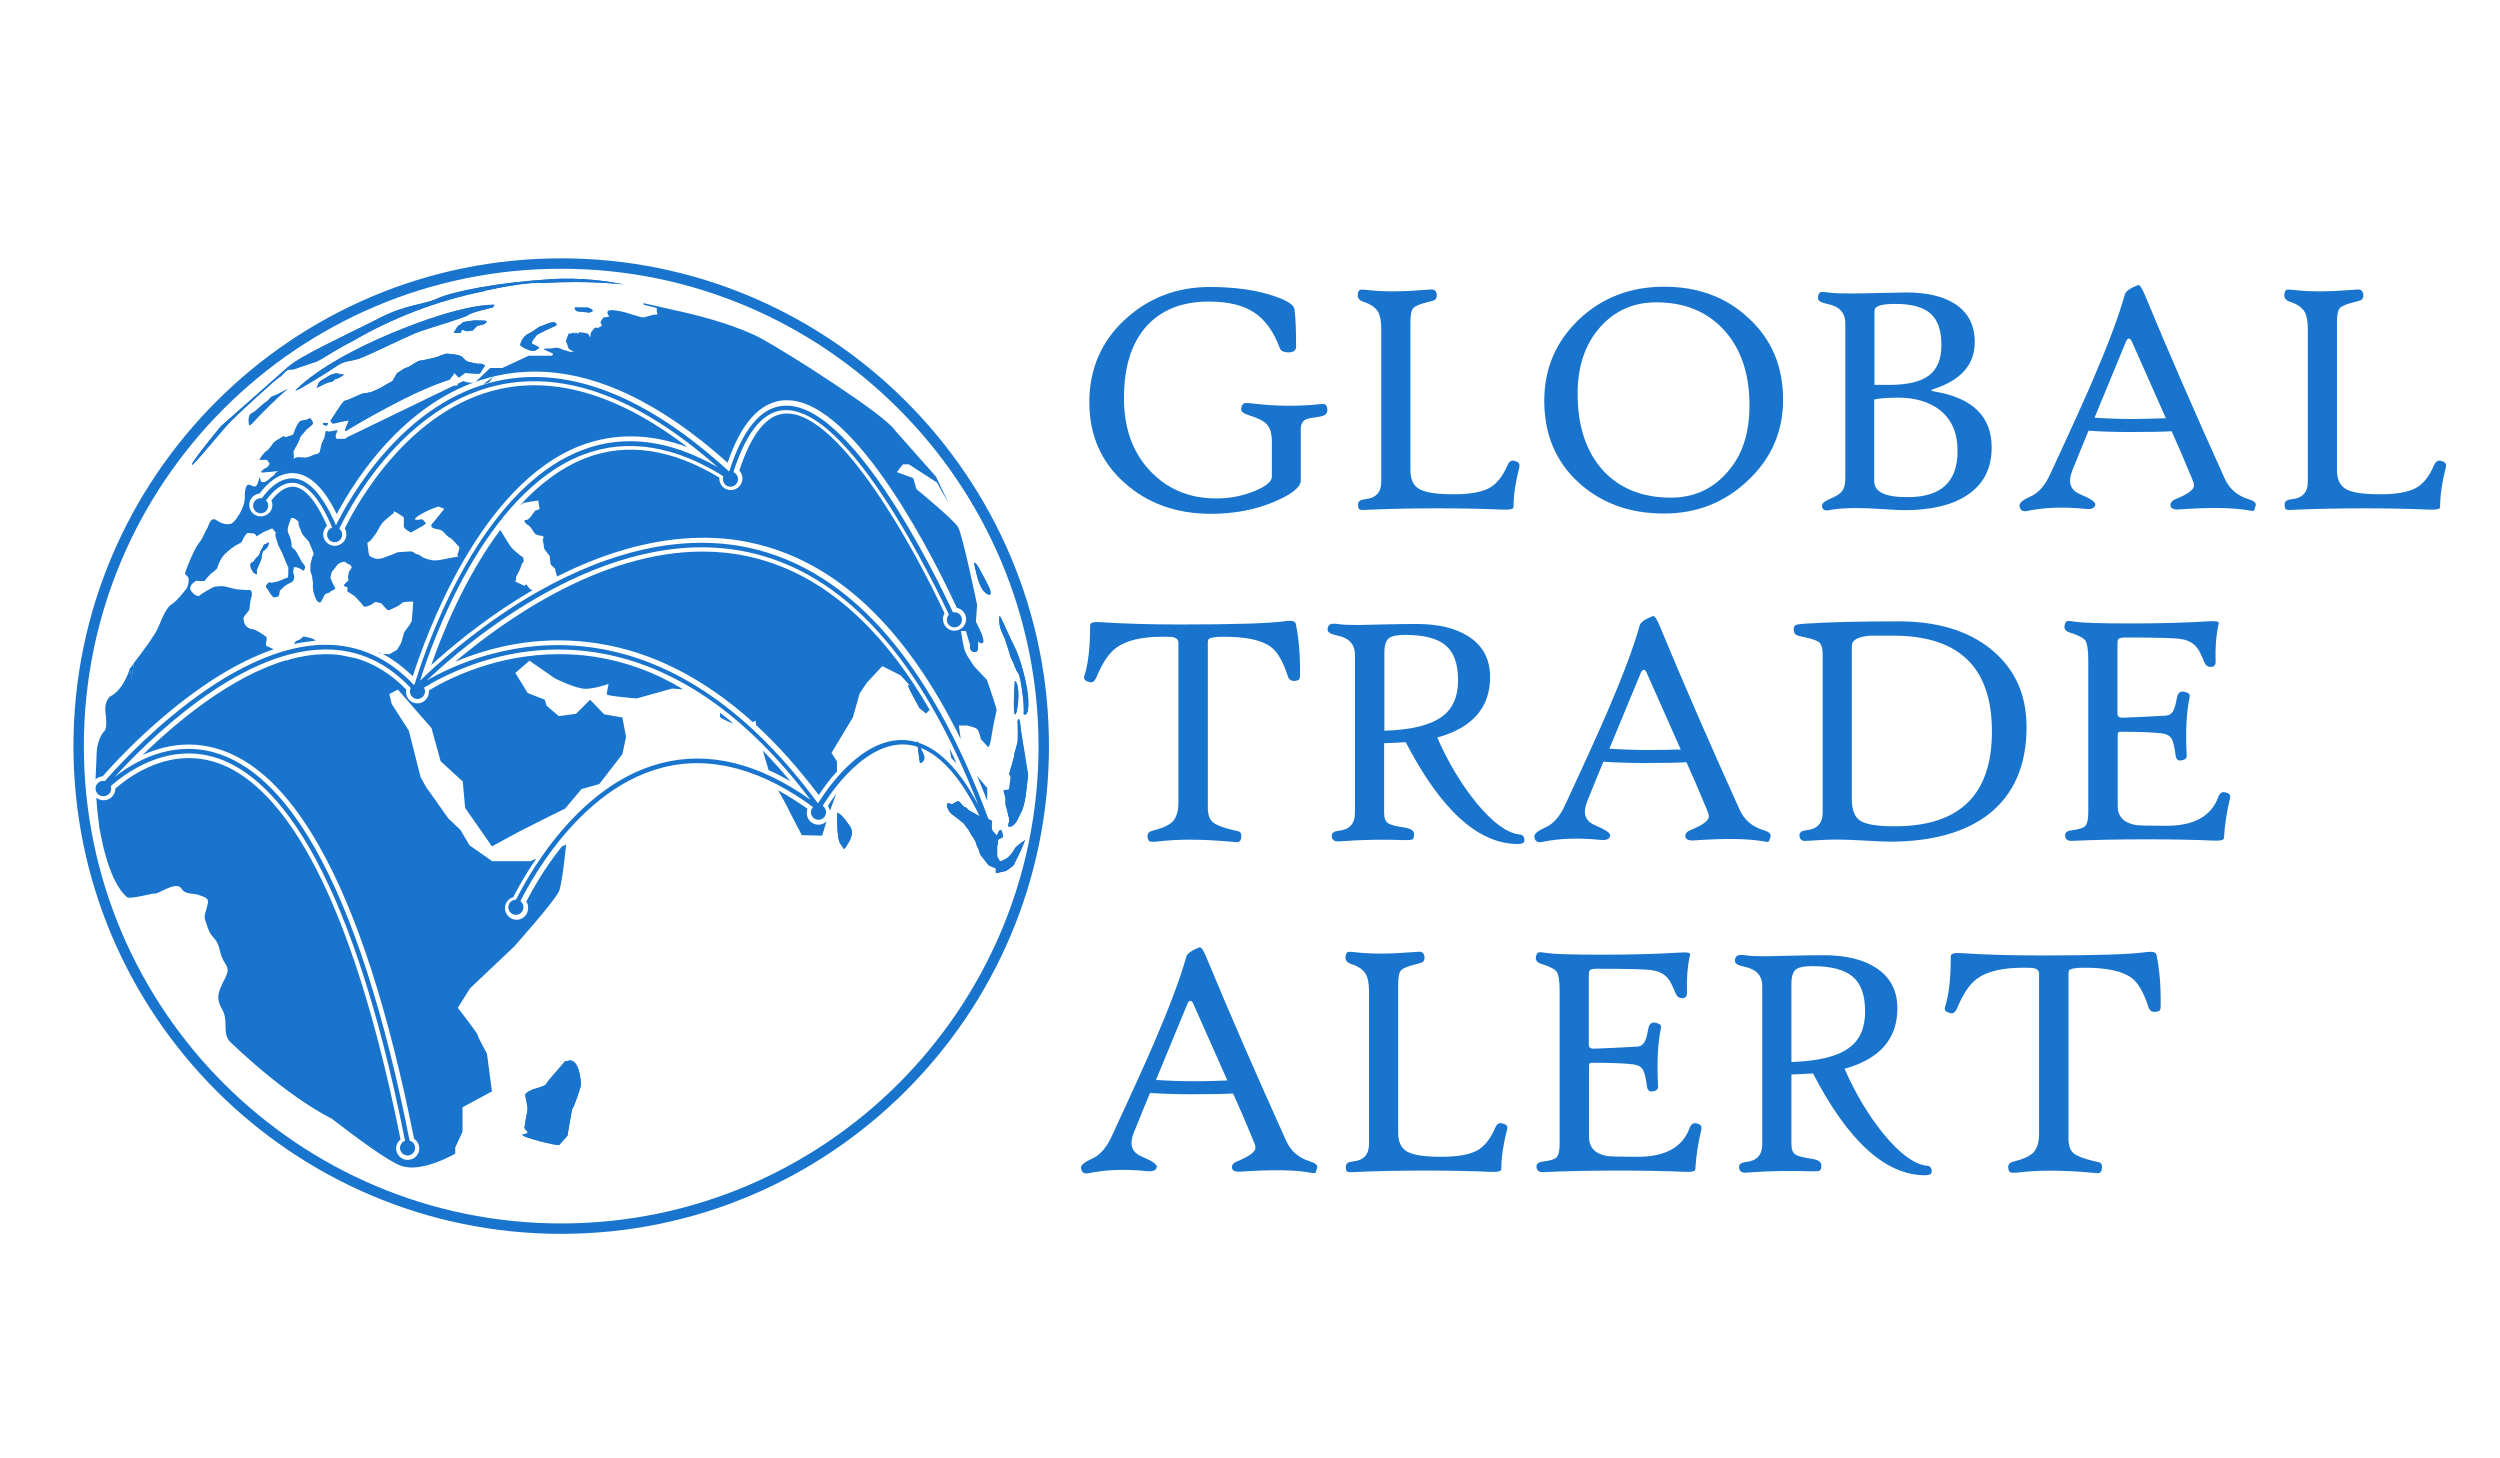 <?xml version="1.0" encoding="utf-8"?>
<!-- Generator: Adobe Illustrator 22.1.0, SVG Export Plug-In . SVG Version: 6.00 Build 0)  -->
<svg version="1.1" id="Layer_1" xmlns="http://www.w3.org/2000/svg" xmlns:xlink="http://www.w3.org/1999/xlink" x="0px" y="0px"
	 viewBox="0 0 960 560" style="enable-background:new 0 0 960 560;" xml:space="preserve">
<style type="text/css">
	.st0{fill:#1874CD;}
	.st1{fill:#FFFFFF;}
</style>
<path class="st0" d="M132.1,143.9c0,0-2.2,1.5-3,1.6c-0.8,0.1-1.2,0.9-1.2,0.9l-2.3,0.6c0,0-3.8,1.9-4,1.9c-0.2,0,0.5-0.8,0.5-1.2
	c0-0.4,0.8-1.3,0.8-1.3l3.9-2.4c0,0,1.7-0.5,1.9-0.6C128.9,143.2,131.8,143.9,132.1,143.9z"/>
<path class="st0" d="M186.3,123.2c1.6,0.1-0.4,1.3-0.4,1.3s-2.2,0.6-2.5,0.6c-0.2,0-1.8,1.8-1.8,1.8s-2,0.3-2.2,0.3
	c-0.2,0-1.8-0.6-1.9-0.6c-0.2,0-0.5,1.2-0.5,1.2h-2.7c0,0,1.5-2.6,1.7-2.7c0.2-0.1,1.2-0.5,1.5-1.1c0.3-0.5,3-0.7,4.1-0.9
	C182.6,123,186.3,123.2,186.3,123.2z"/>
<path class="st0" d="M129.7,140.3c-2.7,1.9-15.7,10-16.3,9.7c0,0,8.8-10.2,36.4-21.8c28.7-12.1,40.1-11.2,40.1-11.2l-0.6,1
	c0,0-8.2,1.8-9.5,2.9c-1.3,1.1-16,5.2-20.4,7c-4.3,1.8-18,8.5-21.1,9.6C135.1,138.8,132.4,138.4,129.7,140.3z"/>
<path class="st0" d="M199.8,132.4c0.1-0.2,0.8-3.1,3.2-4.2c2.4-1.1,3.8-2.7,4.8-2.9c1.1-0.2,4.3-2.1,5.5-1.3
	c1.2,0.8-0.4,1.3-0.4,1.3s-6.7,3-6.9,3.5c-0.2,0.5-2.5,2.6-1.5,3.3c1.1,0.6,3.3,1.2,2.1,1.8c-1.2,0.6-1,1.4-3.5,0.5
	C200.6,133.5,199.7,132.6,199.8,132.4z"/>
<path class="st0" d="M223.1,416.5c0,0.8-2.8,9-3.2,9c-0.3,0-2,10.6-2,10.6l-3.2,3.6c0,0-2.1,0.1-10.3-2.3c-8.2-2.5-0.3-1.3-2-3
	s-0.8-1.5-0.7-3.1c0.1-1.5,0.8-4.2,0.9-5.3c0.1-1.1-0.9-4.7-0.9-5.6c0-0.9,3-2.1,3-2.1s4.9-1.3,5-2c0.1-0.7,6.6-7.8,7.3-8.8h0.7
	C222.5,405.4,223.1,415.7,223.1,416.5z"/>
<path class="st0" d="M220.8,118.1c0.3,0,4.9,0,4.9,0s3.8,1.2,0.6,1.9c0,0-3.9-0.3-4.7-0.5C220.8,119.2,220.5,118.1,220.8,118.1z"/>
<path class="st0" d="M326.8,318.1c0,0.3,1.2,2-1,5.6c-2.2,3.6-1.4,2.3-3,0.5c-1.6-1.8-1.3-11.6-1.3-11.6l0-0.4
	C323.1,312.2,326.8,317.8,326.8,318.1z"/>
<path class="st0" d="M354.8,290.1c0.8,2-1.5,3.5-1.6,2.6s-1.2-8-0.9-8.2C352.3,284.5,354,288,354.8,290.1z"/>
<path class="st0" d="M377.3,226.4c-1.9-2.6-3.2-10-3.2-10c0.4-1.3,2.5,2.9,5.2,8.1C382,229.7,379.2,229,377.3,226.4z"/>
<path class="st0" d="M102.5,210.4c-0.2,0.2-1.2,1.2-1.4,1.2c-0.2,0-0.6,1.6-0.6,1.6l-0.1,1.4c0,0-1.7,4-1.8,4.2
	c-0.1,0.2,0.1,1.7,0.1,1.7s-1.4,0.1-2.3-2.3c-0.9-2.4,0.8-2.2,0.9-2.5c0.2-0.3,1.2-1.8,1.7-2c0.5-0.2,1-2,1-2s1-1.5,1.1-2.1
	c0.1-0.6,1.4-0.9,1.4-0.9C104,207.3,102.8,210.1,102.5,210.4z"/>
<path class="st0" d="M119,160.5c0,0-1.2,0.9-3,0.9s-3.4,5.5-3.4,5.5l-3,1c0,0-0.4-0.2-0.6-0.4c-0.2-0.2-1.9,1.2-2.2,1.2
	s-1.8,1.3-1.8,1.3s-1.8,2.8-2.7,3.2s-2.7,3.2-2.7,3.2h2.8l1.2,1.6c0,0-0.8,1.6-1.5,1.7c-0.7,0.1-2,1.6-2,1.6s4.1-0.3,6.4-0.6
	c0.1,0,0.2,0,0.3,0c0,0,0,0,0,0l2-1.5c0.6-0.5,1-0.9,1-0.9l1.6-1.2l0.8-1l0.5-0.6c0,0-0.2-1-0.2-2c0-1,0.4-0.9,0.5-1.2
	c0.1-0.3,0.6-1.1,1.2-2.3c0.6-1.2,0.8-1.6,0.9-2.2c0.2-0.6,1.1-1.3,1.8-2.3c0.7-1,2.7-2.2,3-2.8C120.5,162.2,119,160.5,119,160.5z
	 M375.5,245c0-0.6-0.1-1-0.1-1s-2.6,1.5-2.9,4c-0.3,2.5,2.5,3.1,2.9,1.6C375.7,248.6,375.6,246.3,375.5,245z M184.9,139.7
	c-0.4-0.1-1.2,0-1.5,0c-0.2,0-3.8-0.8-4-0.9c-0.2-0.1-0.9-0.6-1.9-1.7c-0.9-1-5.2-1.2-5.8-1.3c-0.6-0.1-3.8,1.3-4.6,1.5
	c-0.9,0.2-5,1.2-5.9,1.2s-4.1,2.6-5.1,2.7s-3,1.9-3.4,1.9c-0.3,0-1.9,3.4-2.2,3.4c-0.3,0-4.1,2.3-4.3,2.4c-0.2,0.1-3.3,1.6-3.7,1.7
	s-2.9,0.5-3.2,0.5c-0.3,0-6.1,2.8-6.9,2.8c-0.8,0-5.1,7.3-5.4,7.5c-0.3,0.2,0.7,1.2,0.7,1.2s1,0,1.9-0.3c0.9-0.3,4.4-0.9,4.4-0.9
	s-1,2.6-1.3,3.1c-0.1,0.2-0.1,0.6-0.1,1.1c4.1-2.5,25.9-15.5,40-19.8l2-2.6c0.5,0.7,1,1.2,1.5,1.7c0,0,0.1,0.1,0.1,0.1
	c0.1-0.1,0.2-0.1,0.2-0.2c0.9-0.7,2.2-1.6,2.2-1.6s3.9,0.3,5,0.3c1.1,0,1.3-1.1,1.3-1.1l1.4-2.1
	C186.6,140.5,185.3,139.8,184.9,139.7z"/>
<path class="st0" d="M389.7,261.5c2,0.9,1.4,9.7,0.6,12.1c-0.9,2.4-0.9-2.3-0.9-4.1C389.3,267.9,389.7,261.5,389.7,261.5z"/>
<path class="st0" d="M393.6,322.7c0,0.2-2,4.7-2,4.7l-2.4,4.9c0,0-2.6,2-2.8,2.1c-0.2,0.1-4,0.9-4,0.9v-1.8c0,0-2.4-1.1-2.7-1.2
	c-0.3-0.2-2.6-3.4-3-3.8c-0.5-0.4-0.7-2.1-1.1-2.7c-0.4-0.6-0.7-1.7-1-2.6c-0.3-0.9-1.7-2.7-1.7-2.7l-1-1.9c0,0-1.2-1.4-1.5-2
	c-0.3-0.5-1.4-1.2-2.8-2.4c-1.4-1.2-2.9-1.5-3.8-4.2c-0.9-2.6,1.5-1.1,1.8-1.2s2-1.1,2.3-1.2c0.1-0.1,0.5,0.3,0.9,0.7
	c0.4,0.4,0.7,0.8,1,1.1c0.3,0.4,0.5,0.6,0.5,0.6s0.3-0.5,1.1,0.5c0.8,1,2.3,1.5,2.6,1.7c0.3,0.2,1.6,1,2.7,1.4
	c1,0.4,1.8,0.9,1.8,0.9c0,0.1,1.1,0,1.4,0.2c0.3,0.2,1.1,0.6,1.1,0.6l-0.2,1.3c0,0,0,1.3,0,1.9c0,0.5,1.4,1.6,1.6,2
	c0.2,0.3,0.5,0.2,0.5,0.2s0.5-1.5,0.9-1.8c0.4-0.3,0.9,0.1,0.9,0.1l0.5,2.4l-1.9,1c0,0-0.1,2.2-0.3,2.2s0,3.5-0.1,3.9
	c-0.1,0.4,1.1,2.3,1.1,2.3s0.9-0.2,2.4-1.1c1.5-0.8,3.1-3.4,3.3-3.9C389.9,325.2,393.6,322.5,393.6,322.7z"/>
<path class="st0" d="M393.8,291l1,6.5l-0.9,7.8c0,0-0.6,4.4-1.7,6.4c-1.1,2-1.9,4.9-4,5.6c-2.1,0.6-0.3-1.6-0.7-3
	c-0.4-1.4-0.8-3.7-1.2-4.7c-0.4-1,0-3.4-0.4-4.1c-0.4-0.7-0.5-2.1-0.5-2.1s1.9-0.1,2.1-0.4c0.2-0.3,0.1-1.7,0.5-3.5
	c0.4-1.8-0.5-2-0.5-2.2c0-0.2,0.6-2.1,1.5-5.3c0.8-2.9,0.5-2.3,0.4-2.2c0.1-0.4,1.3-4.3,1.4-5.4c0.1-1.1,0-6.8,0-6.8l-0.1-0.4
	c0.9-3.7,1.3,3,1.3,3L393.8,291z"/>
<path class="st0" d="M385,243.3c-1.8-3.5-1.1-6.7-1.1-6.7c0.1-0.7,4.1,8.8,5.8,12c1.7,3.2,4.9,13.5,5.2,20.3
	c0.3,6.8-1.8,5.4-1.8,5.4s0.1-1.8,0-3.8c-0.1-2-1.2-10.9-2.1-12c-1-1.1-1.8-4.2-2.5-5.3C387.8,252.3,386.8,246.9,385,243.3z"/>
<path class="st0" d="M212.9,125.3c0,0-6.7,3-6.9,3.5c-0.2,0.5-2.5,2.6-1.5,3.3c1.1,0.6,3.3,1.2,2.1,1.8c-1.2,0.6-1,1.4-3.5,0.5
	c-2.5-0.9-3.5-1.9-3.4-2.1s0.8-3.1,3.2-4.2c2.4-1.1,3.8-2.7,4.8-2.9c1.1-0.2,4.3-2.1,5.5-1.3C214.5,124.8,212.9,125.3,212.9,125.3z"
	/>
<path class="st0" d="M226.3,120c0,0-3.9-0.3-4.7-0.5c-0.8-0.2-1.1-1.4-0.8-1.4c0.3,0,4.9,0,4.9,0S229.5,119.3,226.3,120z"/>
<path class="st0" d="M189.9,117.1l-0.6,1c0,0-8.2,1.8-9.5,2.9c-1.3,1.1-16,5.2-20.4,7c-4.3,1.8-18,8.5-21.1,9.6
	c-3.2,1.2-5.9,0.8-8.6,2.7c-2.7,1.9-15.7,10-16.3,9.7c0,0,8.8-10.2,36.4-21.8C178.5,116.1,189.9,117.1,189.9,117.1z"/>
<path class="st0" d="M132.1,143.9c0,0-2.2,1.5-3,1.6c-0.8,0.1-1.2,0.9-1.2,0.9l-2.3,0.6c0,0-3.8,1.9-4,1.9c-0.2,0,0.5-0.8,0.5-1.2
	c0-0.4,0.8-1.3,0.8-1.3l3.9-2.4c0,0,1.7-0.5,1.9-0.6C128.9,143.2,131.8,143.9,132.1,143.9z"/>
<path class="st0" d="M185.8,124.5c0,0-2.2,0.6-2.5,0.6c-0.2,0-1.8,1.8-1.8,1.8s-2,0.3-2.2,0.3c-0.2,0-1.8-0.6-1.9-0.6
	c-0.2,0-0.5,1.2-0.5,1.2h-2.7c0,0,1.5-2.6,1.7-2.7c0.2-0.1,1.2-0.5,1.5-1.1c0.3-0.5,3-0.7,4.1-0.9c1.1-0.2,4.7,0,4.7,0
	C187.8,123.3,185.8,124.5,185.8,124.5z"/>
<path class="st0" d="M223.1,416.5c0,0.8-2.8,9-3.2,9c-0.3,0-2,10.6-2,10.6l-3.2,3.6c0,0-2.1,0.1-10.3-2.3c-8.2-2.5-0.3-1.3-2-3
	s-0.8-1.5-0.7-3.1c0.1-1.5,0.8-4.2,0.9-5.3c0.1-1.1-0.9-4.7-0.9-5.6c0-0.9,3-2.1,3-2.1s4.9-1.3,5-2c0.1-0.7,6.6-7.8,7.3-8.8h0.7
	C222.5,405.4,223.1,415.7,223.1,416.5z"/>
<path class="st0" d="M325.8,323.6c-2.2,3.6-1.4,2.3-3,0.5c-1.6-1.8-1.3-11.6-1.3-11.6l0-0.4c1.5,0,5.3,5.6,5.3,5.9
	S328,320,325.8,323.6z"/>
<path class="st0" d="M353.2,292.7c-0.1-0.9-1.2-8-0.9-8.2c0,0,1.7,3.6,2.5,5.6C355.6,292.1,353.3,293.6,353.2,292.7z"/>
<path class="st0" d="M393.6,322.7c0,0.2-2,4.7-2,4.7l-2.4,4.9c0,0-2.6,2-2.8,2.1c-0.2,0.1-4,0.9-4,0.9v-1.8c0,0-2.4-1.1-2.7-1.2
	c-0.3-0.2-2.6-3.4-3-3.8c-0.5-0.4-0.7-2.1-1.1-2.7c-0.4-0.6-0.7-1.7-1-2.6c-0.3-0.9-1.7-2.7-1.7-2.7l-1-1.9c0,0-1.2-1.4-1.5-2
	c-0.3-0.5-1.4-1.2-2.8-2.4c-1.4-1.2-2.9-1.5-3.8-4.2c-0.9-2.6,1.5-1.1,1.8-1.2s2-1.1,2.3-1.2c0.1-0.1,0.5,0.3,0.9,0.7
	c0.4,0.4,0.7,0.8,1,1.1c0.3,0.4,0.5,0.6,0.5,0.6s0.3-0.5,1.1,0.5c0.8,1,2.3,1.5,2.6,1.7c0.3,0.2,1.6,1,2.7,1.4
	c1,0.4,1.8,0.9,1.8,0.9c0,0.1,1.1,0,1.4,0.2c0.3,0.2,1.1,0.6,1.1,0.6l-0.2,1.3c0,0,0,1.3,0,1.9c0,0.5,1.4,1.6,1.6,2
	c0.2,0.3,0.5,0.2,0.5,0.2s0.5-1.5,0.9-1.8c0.4-0.3,0.9,0.1,0.9,0.1l0.5,2.4l-1.9,1c0,0-0.1,2.2-0.3,2.2s0,3.5-0.1,3.9
	c-0.1,0.4,1.1,2.3,1.1,2.3s0.9-0.2,2.4-1.1c1.5-0.8,3.1-3.4,3.3-3.9C389.9,325.2,393.6,322.5,393.6,322.7z"/>
<path class="st0" d="M394.8,297.6l-0.9,7.8c0,0-0.6,4.4-1.7,6.4c-1.1,2-1.9,4.9-4,5.6c-2.1,0.6-0.3-1.6-0.7-3
	c-0.4-1.4-0.8-3.7-1.2-4.7c-0.4-1,0-3.4-0.4-4.1c-0.4-0.7-0.5-2.1-0.5-2.1s1.9-0.1,2.1-0.4c0.2-0.3,0.1-1.7,0.5-3.5
	c0.4-1.8-0.5-2-0.5-2.2c0-0.2,0.6-2.1,1.5-5.3c0.8-2.9,0.5-2.3,0.4-2.2c0.1-0.4,1.3-4.3,1.4-5.4c0.1-1.1,0-6.8,0-6.8l-0.1-0.4
	c0.9-3.7,1.3,3,1.3,3l1.6,10.7L394.8,297.6z"/>
<path class="st0" d="M390.2,273.7c-0.9,2.4-0.9-2.3-0.9-4.1c0-1.7,0.4-8.1,0.4-8.1C391.7,262.5,391.1,271.2,390.2,273.7z"/>
<path class="st0" d="M375.4,249.6c-0.4,1.5-3.2,0.9-2.9-1.6c0.3-2.5,2.9-4,2.9-4s0,0.4,0.1,1C375.6,246.3,375.7,248.6,375.4,249.6z"
	/>
<path class="st0" d="M393.1,274.3c0,0,0.1-1.8,0-3.8c-0.1-2-1.2-10.9-2.1-12c-1-1.1-1.8-4.2-2.5-5.3c-0.7-1.1-1.8-6.5-3.6-10
	c-1.8-3.5-1.1-6.7-1.1-6.7c0.1-0.7,4.1,8.8,5.8,12c1.7,3.2,4.9,13.5,5.2,20.3C395.2,275.7,393.1,274.3,393.1,274.3z"/>
<path class="st0" d="M377.3,226.4c-1.9-2.6-3.2-10-3.2-10c0.4-1.3,2.5,2.9,5.2,8.1C382,229.7,379.2,229,377.3,226.4z"/>
<path class="st0" d="M102.5,210.4c-0.2,0.2-1.2,1.2-1.4,1.2c-0.2,0-0.6,1.6-0.6,1.6l-0.1,1.4c0,0-1.7,4-1.8,4.2
	c-0.1,0.2,0.1,1.7,0.1,1.7s-1.4,0.1-2.3-2.3c-0.9-2.4,0.8-2.2,0.9-2.5c0.2-0.3,1.2-1.8,1.7-2c0.5-0.2,1-2,1-2s1-1.5,1.1-2.1
	c0.1-0.6,1.4-0.9,1.4-0.9C104,207.3,102.8,210.1,102.5,210.4z"/>
<path class="st0" d="M120.1,162.9c-0.4,0.6-2.4,1.8-3,2.8c-0.7,1-1.7,1.7-1.8,2.3c-0.2,0.6-0.3,1-0.9,2.2c-0.6,1.2-1.2,2-1.2,2.3
	c-0.1,0.3-0.5,0.2-0.5,1.2c0,1,0.2,2,0.2,2l-0.5,0.6l-0.8,1l-1.6,1.2c0,0-0.4,0.4-1,0.9l-2,1.5c0,0,0,0,0,0c-0.1,0-0.2,0-0.3,0
	c-2.3,0.3-6.4,0.6-6.4,0.6s1.2-1.5,2-1.6c0.7-0.1,1.5-1.7,1.5-1.7l-1.2-1.6h-2.8c0,0,1.8-2.8,2.7-3.2s2.7-3.2,2.7-3.2
	s1.5-1.3,1.8-1.3s2-1.4,2.2-1.2c0.2,0.2,0.6,0.4,0.6,0.4l3-1c0,0,1.6-5.5,3.4-5.5s3-0.9,3-0.9S120.5,162.2,120.1,162.9z"/>
<path class="st0" d="M184.9,139.7c-0.4-0.1-1.2,0-1.5,0c-0.2,0-3.8-0.8-4-0.9c-0.2-0.1-0.9-0.6-1.9-1.7c-0.9-1-5.2-1.2-5.8-1.3
	c-0.6-0.1-3.8,1.3-4.6,1.5c-0.9,0.2-5,1.2-5.9,1.2s-4.1,2.6-5.1,2.7s-3,1.9-3.4,1.9c-0.3,0-1.9,3.4-2.2,3.4c-0.3,0-4.1,2.3-4.3,2.4
	c-0.2,0.1-3.3,1.6-3.7,1.7s-2.9,0.5-3.2,0.5c-0.3,0-6.1,2.8-6.9,2.8c-0.8,0-5.1,7.3-5.4,7.5c-0.3,0.2,0.7,1.2,0.7,1.2s1,0,1.9-0.3
	c0.9-0.3,4.4-0.9,4.4-0.9s-1,2.6-1.3,3.1c-0.1,0.2-0.1,0.6-0.1,1.1c4.1-2.5,25.9-15.5,40-19.8l2-2.6c0.5,0.7,1,1.2,1.5,1.7
	c0,0,0.1,0.1,0.1,0.1c0.1-0.1,0.2-0.1,0.2-0.2c0.9-0.7,2.2-1.6,2.2-1.6s3.9,0.3,5,0.3c1.1,0,1.3-1.1,1.3-1.1l1.4-2.1
	C186.6,140.5,185.3,139.8,184.9,139.7z M49.8,256.8c-0.1,0.2-0.2,0.7-0.4,1.5c0.2-0.6,0.4-1.1,0.5-1.3l0.6,3.8c0.3-2,0.6-4,0.9-6
	C50.4,256,49.8,256.8,49.8,256.8z M111.7,176.5c0,0-2.6,2.5-4.8,4.4c0,0,0,0,0,0l2-1.5c0.6-0.5,1-0.9,1-0.9l1.6-1.2l0.8-1
	L111.7,176.5z M375.4,244c0,0-2.6,1.5-2.9,4l0.2,0.6c0,0,2-2.4,2.8-3.6C375.5,244.4,375.4,244,375.4,244z"/>
<path class="st0" d="M121.2,246c-0.9-1.1-4.4-1.5-4.6-1.6c-0.2-0.1-0.8,1.1-2.5,1.6c-0.7,0.2-1,0.8-1.1,1.3
	C115.7,246.7,118.5,246.3,121.2,246C121.2,246,121.2,246,121.2,246z M145.7,250.5c0,0-0.2,0-0.4,0c0.4,0.2,0.8,0.4,1.2,0.6
	C146.3,250.8,145.7,250.5,145.7,250.5z M202.6,225c-0.9-1.2-1.1,0-1.1,0s0,0-2.6-1.2c-2.6-1.2-0.3-0.4-0.7-1.2
	c-0.4-0.8,0.5-2.1,1.2-3.4c0.7-1.3,0.9-3,1.4-3.2c0.5-0.2,0.2-1.2,0.1-2c-0.2-0.7-0.2,0-0.2,0s-2.7-2.1-3.6-3
	c-0.9-0.9-1-0.9-4.2-6.2c-0.3-0.5-0.6-0.9-0.8-1.3c-13.6,18.2-22.4,40.1-26.5,51.9c6.9-6.3,18.4-16,32.7-25c2-1.2,4-2.5,6.2-3.8
	C203.5,226.4,203.4,226.1,202.6,225z M121.2,246c-0.9-1.1-4.4-1.5-4.6-1.6c-0.2-0.1-0.8,1.1-2.5,1.6c-0.7,0.2-1,0.8-1.1,1.3
	C115.7,246.7,118.5,246.3,121.2,246C121.2,246,121.2,246,121.2,246z M228.3,252.2c-4.5-0.7-9.2-1-13.7-1c-24,0-42.6,9.5-49.9,13.9
	c0,0.2,0,0.3,0,0.5c0,2.5-2,4.5-4.4,4.5c-2.5,0-4.4-2-4.4-4.5c0-0.3,0-0.5,0.1-0.8c-5.7-5.9-12.2-9.9-19.2-12c0,0,0,0,0,0
	c-1.4-0.3-4-0.8-5.9-1.2c-1.8-0.3-3.7-0.4-5.7-0.4h-0.7c-4.5,0.1-9,0.8-13.6,2.1h0c-0.3,0.2-0.5,0.4-0.5,0.4s-0.2-0.1-0.4-0.2
	c-21.5,6.3-42.5,24-55.2,36.4c5.1-2.3,11.1-4,17.7-4c3.4,0,6.9,0.5,10.2,1.4c14.6,4,28.1,16.7,39.9,37.7
	c14.4,25.3,26.6,63.1,36.4,112.3c1.2,0.8,2,2.2,2,3.7c0,2.5-2,4.4-4.5,4.4c-2.4,0-4.4-2-4.4-4.4c0-1.4,0.7-2.6,1.7-3.5
	c-21.9-109.4-51.4-139.4-72.4-145.2c-2.9-0.8-5.9-1.2-8.9-1.2c-12.9,0-23.4,7.5-28.2,11.7c0,0,0,0,0,0c0,2.5-2,4.5-4.5,4.5
	c-1.1,0-2.1-0.4-2.8-1c0.2,3.6,0.6,7.5,1,10.2c0,0.1,0.1,0.3,0.1,0.5c-0.1,0-0.1,0-0.1,0c0.3,0.9,3,21.1,10.9,27.6
	c0.5,0.4,3.3-0.1,5.9-0.6c2.3-0.5,4.4-1,4.9-0.9c0.5,0.1,2.3-1,4.2-1.8c2.2-1,4.7-1.7,5.7-0.2c1.8,2.8,4.2,1.5,7.4,2.8
	c3.2,1.2,3.3,1.4,2.3,5c-1,3.6-1.1,2.8,0.5,7.4c1.6,4.6,3.5,3.3,4.7,9c1.2,5.7,4.5,5.2,2,10.2s-3.9,7.4-1.2,12.1
	c2.7,4.6-0.3,9.3,3.3,12.7c22.9,21.8,38.1,28.9,38.7,29.2h0c0,0,0,0,0,0c9.3,7.2,22,16.6,26.8,18.2c8,2.8,20.7-4.7,20.7-4.7v-2.3
	l2.8-6.1v-9.4l11.3-6.1l-1.9-14.5c0,0-3.5-6.3-3.5-7s-7.7-10.6-7.7-10.6l4.7-7.5l16.9-16c0,0,16.2-18.1,17.4-21.6
	c1.2-3.5,2.6-17.6,2.6-17.6l-1.7,0.8c-6.8,8.5-11.3,16.7-13.6,21.1c0.5,0.7,0.7,1.5,0.7,2.5c0,2.5-2,4.5-4.4,4.5
	c-2.5,0-4.5-2-4.5-4.5c0-2,1.4-3.7,3.2-4.2c1.6-3.2,4.6-8.6,8.8-14.8l-2.2,1H189l-8.7-6.1l-3.5-5.9l-4.7-4.5l-8.5-12l-2.1-3.8
	l-4.5-17.8l-6.6-10.3l-0.9-3.8l3.3-1.7l12.9,14.8l3.5,12.7l8.5,7.8l0.9,10.1l10.3,14.8l10.3-5.6l13.1-6.6l4.7-2.3l6.3-7.5l6.8-1.9
	l8.9-11.5l1.4-6.6l-1.4-7.5l-7-1.2l-5.4-5.6l-2.1,2.1l-3.3,3.3l-6.6,0.9l-4.7-4l-0.7-2.3l-6.6-2.6l-4.7-7.7l5.4-4.7l9.8,6.8
	c0,0,8,4,11.7,4c3.8,0,8.9-1.9,8.9-1.9s-0.7,3.3-0.7,4c0,0.7,11.5,1.6,11.5,1.6l13.6-3.8l4.2,0.3C251.5,258.1,240.1,254,228.3,252.2
	z M276.5,273.7v1.5c0,0.7,4.9,2.6,4.9,2.6l0.1,0C279.9,276.3,278.2,275,276.5,273.7z M292.9,288.2c0.3,1,0.6,2.1,1.5,5
	c0.4,1.2,0.6,2,0.7,2.5c2.8,1.2,5.6,2.7,8.4,4.3C300,295.8,296.5,291.9,292.9,288.2z M314.3,316.7c-2.5,0-4.5-2-4.5-4.5
	c0-0.6,0.1-1.1,0.3-1.6c-3.8-2.7-7.6-5.1-11.3-7.1c1.7,2.9,3.5,6.2,3.9,7.1c0.7,1.6,5.2,10.1,5.2,10.1l7.8,0.2l1.7-5.5
	C316.6,316.2,315.5,316.7,314.3,316.7z M317.9,309.5c0.4,0.5,0.7,1.2,0.8,1.9l2.4-6.6C319.7,306.7,318.6,308.4,317.9,309.5z
	 M287,213.6c-5.5-1.2-11.3-1.8-17.2-1.8c-39.2,0-76.2,26.4-95,42.3c10-4.2,23.7-8.2,39.8-8.2c4.8,0,9.7,0.4,14.5,1.1
	c21.2,3.2,41.2,13.4,60,30.3l1.1-0.6c0,0,0,0.7,0.1,1.7c8.3,7.6,16.3,16.6,24.1,26.9c1.6-2.4,4-5.8,7-9.1v-3.8l-2.1-3.3l8.2-13.6
	l2.6-9.2l2.8-4.2l5.9-6.3l7,3.5l4.1,4.5c-0.6-0.6-2.5-2.4,0.1,2.5c3,5.6,3,5.6,3,5.6l2.6,2.1l1.4-1.4
	C337.7,239.3,314.3,219.4,287,213.6z M364.6,287.4l0.7,3.7c0.7,0.7,1.4,1.4,2,2.1C366.5,291.2,365.6,289.3,364.6,287.4z
	 M375.3,298.1l-0.1-0.1c1.3,3.1,2.6,6.2,3.9,9.5v-4.9L375.3,298.1z M379,261.1l-4.9-5.2l-2.3-3.5c0,0-0.9-1.4-1.4-2.8
	c-0.5-1.4-1.4-7.3-1.4-7.3h1.9l1.7,5.7c0.3-2.5,2.9-4,2.9-4s0,0.4,0.1,1c0.2-0.3,0.3-0.5,0.3-0.6c0-0.7-1.2-4.7-1.2-4.7l0.5-7.5
	c0,0-5.6-27-7.3-29.8c-1.6-2.8-16-14.6-16-14.6l-1.2-4.2l-6.3-2.3l2.3-3h2.3l10.8,7l4.5,8l-4.9-10.3l-15.6-17.6
	c-3.9-6.2-42.1-30.4-51.8-35.6c-8.8-4.6-21.4-8-27.7-9.5c0,0,0,0,0,0l-0.9-0.2c-1.9-0.5-3.1-0.7-3.1-0.7l-13.2-3v0.6l5.1,1.3
	c0,0,0,0.7,0,1.1l0.3,1.5c-0.8-0.6-4.7,1-5.6,1c-0.9,0-7.4-2.2-7.8-2.2c-0.3,0-5.4-1.4-5.8,0c-0.2,0.9,0.3,1.4,0.8,1.7
	c-0.6,0.2-1.2,0.4-1.4,0.4l-0.5,0c0,0,0,0,0.1,0c-0.2,0-0.4,0.1-0.5,0.1c-0.2,0-1.2,1.6-1.2,1.8c-0.1,0.2,0.6,1.3,0.6,1.3l-1.8,1.1
	c0-0.1,0.2-0.5,0-0.3c-0.2,0.2-0.5-0.1-0.8,0s-1.2,1.2-1.6,1.8c-0.4,0.6-0.2,1.7-0.4,1.8c-0.2,0.1-0.5-1-0.7-1.2
	c-0.1-0.2-3.3-0.8-3.7-0.5c-0.2,0.2-0.1,0.4-0.2,0.5l-1.1-0.7l0.2,0.6c-0.1,0-0.2-0.1-0.3-0.1c-1.8-0.6-0.8-0.2-1.2,0
	c-0.5,0.2-1.2,0-1.2,0s-1.1,2.7-1.1,3c0,0.3,0.5,0.9,0.8,2.2s2.4,1.8,2.4,1.8s-1.4,0.2-1.9,0c-0.5-0.2-2-0.5-3.6-1.2
	c-1.6-0.7-2,0.1-4.5,0c-2.5,0-1.4,0.5-1.4,0.5l3.3,1.5c0,0-0.1,0.3-0.4,0.8H203l-10.1,4.7h-4.7l-5.6,5.4c0,0-2.2,0.8-4.6-0.4
	l-2.3,1.1c0,0.2,0,0.4,0.1,0.6l-1.6,0.1l-41.3,20c0,0.1,0,0.1,0,0.2c0,0.3-2.3,0.2-2.9,0.2c-0.6,0-1.1,0-1.1-0.9s0.1-0.4,0.2-0.9
	c0.1-0.4,0.5-1.4,0.5-1.6c-0.2,0-2.7,0.6-3,0.6s-0.5,0-1.2-0.2c-0.6-0.1-0.7,2.1-0.7,2.1s-0.6,1.7-1,2.3c-0.4,0.5-0.6,2.6-0.9,3.5
	s-1.7,1.1-2,1.1c-0.2,0-2.2,1.2-3.6,1.2c-1.4,0-2.8-0.2-2.8-0.2l-2.3,0.8l-0.8,1l-1.6,1.2c0,0-0.4,0.4-1,0.9l-2,1.5c0,0,0,0,0,0
	c-0.3,0.3-0.6,0.5-0.9,0.7c-0.3,0.6-0.8,1.2-1.5,1.5c-0.8,0.8-1.9,1.8-2.9,2.1c-1.5,0.4-1.4-1.5-1.6-1.9c-0.2-0.4-0.6,2.2-1.2,3
	c-0.7,0.9-1.3,0.5-2.6-0.1s-2.1,1.3-2,4.9c0.1,3.6-3.6,9.5-5.3,10c-1.7,0.5-3.4,0.1-5.7-1.4c-2.3-1.5-3,2.7-3.4,3.1
	c-0.5,0.4-1.6,3.9-3.2,5.7c-1.6,1.8-4.7,9.5-5.2,11.1c-0.5,1.6,0.9,1,1.2,2.6c0.3,1.6-0.7,3.7-0.7,3.7s-3.6,4.8-5.6,6
	c-2,1.2-3.5,4.5-5.2,8.7c-1.2,3.1-6.7,10.4-9.5,14c-0.3,2-0.7,4-0.9,6l-0.6-3.8c-0.1,0.2-0.2,0.7-0.5,1.3c-0.9,2.4-3.1,7.2-6.7,9.1
	c-1,0.5-2.7,2.6-2.2,6.5c0.6,4.2,0.2,6.4-0.3,6.9c-3.1,3.2-3.1,8.9-3.1,8.9s-0.2,6-0.4,9.3c0,0.2,0,0.3,0,0.5
	c0.7-0.7,1.7-1.1,2.7-1.2c7.6-8.6,35.4-38.4,65.7-48.8c-1-0.5-2.2-0.9-2.7-1.2c-0.7-0.4,0.1-2.3,0-2.5c-0.1-0.2,0.1-0.6,0-0.8
	c-0.1-0.2-0.6-0.7-3.1-2.2c-2.5-1.5-1.6-0.5-3.5-1.3c-1.9-0.8-2.1-2.3-2.3-3.6c-0.2-1.2,2.3-2.9,2.3-3.9c0.1-1,0.4-3.7,0.6-4
	c0.2-0.3,0.5-1.7,0.2-2.6c-0.3-0.9-1.3-0.6-1.5-0.6c-0.2,0-1.7-0.1-2.9-0.2c-1.2-0.1-1.2,0-3-0.5c-1.8-0.5-2.6-0.6-3.4-0.8
	c-0.8-0.1-2.8,0.1-3.4,0.2c-0.6,0.1-5.3,2.8-5.5,3.2c-0.2,0.4-1.5,0.9-3.3-1.3c-1.9-2.3,1.8-4.2,1.8-4.2s2.6,0.3,3.2,0
	c0.6-0.3,0,0,0.5-0.6c0.5-0.6,0.9-1.1,1.8-2s0.8-0.5,1.3-1c0.5-0.5,1.2-1.1,1.2-1.1s0.4-1.6,1.2-3.1c0.9-1.5,0.5-0.9,0.9-1.5
	c0.5-0.6,1.4-1.5,2.1-2.1c0.7-0.6,2-1.6,2.7-2c0.7-0.5,2.4-1.2,2.5-1.5c0.2-0.2,0.5-1.4,1.5-2.7c1-1.3,1.1-0.5,2.5-0.6
	c1.4-0.1,1.7,1.2,1.7,1.2s2.3-1.5,2.7-1.7c0.4-0.2,2.1-0.8,2.8-1.2c0.7-0.4,0.9,0.2,0.9,0.2l1,1.2c0,0-0.2,1-0.2,1.2
	c0,0.2,1.1,3.3,1.1,3.5c0,0.2,1.3,2.6,1.4,2.8s0.7,1.6,1.6,3.9c0.9,2.2,0.9,1.5,0.9,1.8v2.6c0,0.7-0.1,1.4-0.1,1.4l-3.7,1.5
	c0,0-2.5,0.6-2.7,0.6c-0.2,0-0.5-0.2-0.8-0.2c-0.2,0-0.8,0.5-1.2,1.2c-0.4,0.7,0.2,0.9,0.5,1.4c0.3,0.5,1.6,2.6,2.1,3
	c0.5,0.4,1.3,0.1,1.9-0.1c0.5-0.1,0.6-1.1,0.8-2.3l1.9-1.8c0,0,1.3-0.9,2.3-1.3c0.9-0.4,0.4-0.2,0.5-0.3c0.2-0.1,0.8-0.8,0.8-1.9
	c0-1.1-0.4-1-0.4-1.8s0.2-1.5,0.2-1.8c0-0.3,1.7,0.1,1.7,0.1l2.2,1.2c0,0,0.4-0.9,0.5-1.4c0.1-0.5-1.3-1.9-1.4-2.2
	c-0.1-0.3-1.7-3.3-2-3.7c-0.3-0.4-0.6-0.8-0.6-0.8s-1.1-0.7-1.2-1.3c-0.1-0.6,0.1-1.9-0.8-3.9c-0.9-2-0.7-2.1-0.7-2.9
	s0.9-2.8,1.2-3.8c0.3-0.9,2,0.3,2,0.3l0.9,0.8l0.1,1.3l1.1,2.9l0.6,1c0,0,2,2.3,2.2,2.5c0.1,0.2,1.3,3.1,1.7,4.1
	c0.4,1-0.3,1.5-0.3,1.5l-0.8,3.1c0,0,0,2.4,0,2.6c0,0.2,0.6,1.8,0.6,1.8l0.4,2.9c0,0-0.4,2.3,0.8,5.3c1.2,3,2.3,1.8,2.3,1.8l1.5-2.9
	l1.2-0.5c0,0,0.6-0.1,0.6-0.2c0-0.2,0.4-0.4,0.4-0.4l1.8-1c0,0-1.9-3.9-1.9-4.2c0-0.3,0.1-0.5,0.3-1.5c0.2-0.9,0.3-0.9,0.3-0.9
	l1.7-2.1c0,0,0.1-0.7,1.8-1.4c1.7-0.7,2,0.2,2.2,0.3c0.2,0.1,1.4,0.7,1.4,0.7l0.5,0.9c0,0-0.9,1.3-1.1,1.7c-0.2,0.4-0.1,1.2-0.3,1.4
	c-0.2,0.2,0.1,1.5,0.1,1.8c0,0.2,0,0.3-0.2,0.3c-0.2,0-1.1,1-1.5,1.5c-0.4,0.5,1.1,0.8,1.3,0.9c0.2,0.2-0.1,1.5-0.1,1.5l3,2l2.3,2.5
	l1.2,1.5c0,0,1.7,0,3.2-1.1c1.5-1.1,1.5-0.7,1.5-0.7l1.9,0.5c0,0,1.3,1.4,1.9,2.1c0.7,0.7,1.2,0.5,1.2,0.5l3.2-1.5
	c0,0,1.9-1.3,2-1.5s3.7-0.3,3.9-0.3s-0.5,7.5-0.5,7.5l-0.9,1.6l-2,2.7c0,0-1.2,4.5-1.4,4.6c-0.2,0.1-1.2,2-1.3,2.1
	c-0.2,0.1-2.8,1.6-2.9,1.7c-0.1,0-1.8,0-2.6-0.1c4,2.2,7.9,5.1,11.5,8.6c4.8-15,25.6-73.7,64.5-88.6c12.9-4.9,26.7-4.7,41,0.6
	c-25.5-19.5-49.6-27.1-71.7-22.4c-35.1,7.5-55.3,44.2-59.9,53.6c0.4,0.7,0.6,1.4,0.6,2.3c0,2.5-2,4.4-4.5,4.4c-2.4,0-4.4-2-4.4-4.4
	c0-1.3,0.6-2.5,1.5-3.3c-4.2-9.6-8.7-14.8-13-15h-0.3c-3.1,0-6.1,2.7-8.1,5.3c0.2,0.5,0.4,1.1,0.4,1.7c0,2.5-2,4.4-4.5,4.4
	c-2.5,0-4.4-2-4.4-4.4c0-2.3,1.8-4.2,4-4.4c2.6-3.5,7.1-8.1,13.1-7.8c6,0.3,11.6,5.6,16.5,15.7c7.4-13.9,27.9-46,61.9-53.2
	c4.6-1,9.4-1.5,14.1-1.5c23.3,0,48.2,11.8,74.1,35c5.2-15.3,12.5-23.3,21.6-24c0.4,0,0.8,0,1.2,0c26.5,0,57.5,62.9,65.2,79.7
	c2,0.4,3.6,2.2,3.6,4.3c0,2.5-2,4.5-4.5,4.5c-2.5,0-4.4-2-4.4-4.5c0-0.8,0.2-1.5,0.6-2.2c-11.2-24.1-39.9-76.7-60.5-76.7
	c-0.3,0-0.6,0-0.8,0c-7.1,0.5-12.9,7.9-17.5,21.9c0.7,0.8,1.2,1.8,1.2,3c0,2.5-2,4.5-4.5,4.5c-2.5,0-4.4-2-4.4-4.5
	c0-0.1,0-0.2,0-0.3c-18.2-11-35.5-13.6-51.3-7.5c-9.6,3.7-18,10.3-25.4,18.3c1-0.7,1.3-1,1.6-1.1c0.3-0.1,5.6-0.9,5.6-0.9l0.5,3.3
	l-1.7,0.6l-2,2.7c0,0-0.7,0.9-1.7,0.9s0.1,1.3,0.1,1.3l1.6,1.2l1.7,2.4c0,0,0.3,0.9,2.4,1.1c2,0.2,0.8,1.3,0.8,1.3l0.6,3.8l2.1,2.8
	c0,0,0.2,2.4,0.3,3c0.2,0.5,1.7,1.7,1.7,1.7s0.2,1.2,0.8,3.1c15.8-8,35.5-14.9,56.2-14.9c6.2,0,12.4,0.6,18.2,1.9
	c32.4,6.9,59.4,32.2,80.6,75.4l-0.7-5.2c3,0,3,0,3,0c4.2,0.9,4.2,1.4,4.7,2.6c0.5,1.2,0.7,2.6,0.7,2.6l2.6,2.8c0,0,0.7,1.4,1.4-3.1
	c0.7-4.5,1.9-10.1,2.1-10.8C382.8,272.1,379,261.1,379,261.1z M141.2,208.3c0.3-0.2,0.8-0.2,2-1.9c1.2-1.7,1-1.1,1.9-2.8
	c0.9-1.7,1.4-2.5,2.3-3.4c0.9-0.9,3.9-3.3,3.9-3.3s-0.9-1.2,1.3,0.1c2.1,1.3,2.4,1.6,2.4,1.6s0.1,0,0.1,1.7c0,1.7-0.2,1.1,0,2
	c0.2,0.9,2.7,2.2,2.7,2.2l4.6-2.6l1.2-0.9c0,0-1.2-1.6-1.6-1.6c-0.3,0-4.9,1-1.2-1.4c3.7-2.4,7.6-3.5,7.6-3.5l2.2,0.9l-4.2,5.2
	c0,0-1.8,1.5,0,2.2c1.8,0.7,2.8,0.2,4.2,1.8c1.4,1.6,1.8,1.6,2,1.9c0.2,0.3-0.5-0.9,1.7,1.3c2.1,2.3,2.1,2.3,2.1,2.3
	s-0.2,1.9-0.7,2.7c-0.5,0.9,1.8,0.7-1.4,1.2c-3.2,0.5-5.2,1.2-7.3,1.2s-3.8-0.9-4.5-1.1c-0.7-0.2-0.5-0.8-2.4-1.3
	c-1.9-0.5-0.4-1.2-3.5-1c-3.1,0.2-4.1,0.2-4.5,0.5c-0.4,0.3-3.1,1.2-4.1,1.6c-1,0.5-2,0.7-3.1,0.7c-1.2,0-3-1.1-3-1.1
	s-0.6-1.6-0.5-2.6C141.3,210,140.9,208.4,141.2,208.3z"/>
<g>
	<path class="st0" d="M509.7,157.5c0,1.4-1,2.2-3,2.5c-2.8,0.4-4.4,0.7-4.9,0.9c-1.5,0.6-2.3,1.9-2.3,3.7v19.9c0,2.5-3.3,5.2-9.8,8
		c-7.3,3.2-15.6,4.8-24.7,4.8c-13.3,0-24.4-4-33.2-11.9c-9-8-13.5-18.4-13.5-30.9c0-12.8,4.6-23.5,13.9-32
		c9-8.2,19.8-12.3,32.4-12.3c9.7,0,17.9,1.2,24.7,3.5c5,1.7,7.6,3.4,7.8,5.1c0.4,3.2,0.6,8,0.6,14.3c0,1.4-0.9,2.1-2.6,2.2
		c-2,0.1-3.3-0.5-3.7-1.7c-2.3-6.3-5.6-10.8-9.8-13.6c-4.2-2.8-10-4.2-17.4-4.2c-10.2,0-18.1,3.1-23.8,9.3
		c-5.9,6.5-8.8,15.8-8.8,27.8c0,11.6,3.4,21,10.2,28.1c6.6,6.9,15,10.4,25.3,10.4c5.3,0,10.2-1,14.8-2.9c4.4-1.8,6.5-3.7,6.5-5.5
		v-13.2c0-3.1-0.6-5.4-1.9-6.8c-1.1-1.3-3.3-2.4-6.5-3.4c-2.4-0.7-3.6-1.6-3.4-2.6c0.2-1.1,0.5-1.8,0.9-2c0.4-0.3,1.4-0.3,3.1-0.1
		c9,1.1,17.8,1.2,26.3,0.3c0.5,0,0.8-0.1,1.1-0.1C509.1,155.1,509.7,155.9,509.7,157.5z"/>
	<path class="st0" d="M583.4,179.5c-1.4,5.4-2.2,10.5-2.2,15.2c0,0.8-1.4,1.1-4.1,1c-6.7-0.3-15-0.5-24.8-0.5
		c-10.5,0-19.9,0.2-28.1,0.6c-1.2,0.1-2,0-2.3-0.3c-0.3-0.3-0.4-0.9-0.4-1.9c0-1.1,0.9-1.7,2.7-1.9c4.1-0.4,6.2-2.6,6.2-6.7v-58.6
		c0-3-0.4-5.2-1.2-6.6c-1-1.7-2.8-3-5.6-3.9c-1.7-0.6-2.4-1.5-2.2-2.9c0.1-0.9,0.4-1.5,0.8-1.7c0.4-0.2,1.5-0.1,3.3,0.1
		c6.2,0.7,13.5,0.6,22.1-0.1c1.5-0.1,2.4-0.2,2.6-0.1c0.8,0.1,1.3,0.7,1.5,1.7c0.1,1.1-0.1,1.9-0.8,2.3c-0.3,0.2-1.1,0.4-2.6,0.8
		c-3,0.7-4.8,1.5-5.6,2.3c-0.8,0.9-1.1,2.7-1.1,5.5v56.8c0,3.6,1.2,6,3.6,7.3c2.4,1.3,6.7,1.9,13.1,1.9c6,0,10.5-0.8,13.4-2.3
		c2.9-1.5,5.3-4.5,7.1-8.7c0.7-1.7,1.7-2.3,3.1-1.7C583.2,177.4,583.7,178.2,583.4,179.5z"/>
	<path class="st0" d="M684.7,153.5c0,12.2-4.5,22.6-13.6,31.1c-8.9,8.4-19.6,12.6-32.1,12.6c-13.1,0-24-3.9-32.7-11.8
		c-8.9-8.1-13.3-18.6-13.3-31.5c0-12.4,4.5-22.9,13.5-31.4c8.9-8.3,19.7-12.4,32.5-12.4c13,0,23.9,4,32.5,12.1
		C680.4,130.4,684.7,140.8,684.7,153.5z M671.8,155.6c0-12.3-3.4-22.1-10.1-29.2c-6.5-6.9-15-10.3-25.7-10.3c-8.8,0-16,3.2-21.7,9.7
		c-5.7,6.5-8.5,15-8.5,25.4c0,12.5,3.3,22.3,9.8,29.5c6.4,6.9,15.1,10.4,26,10.4c8.8,0,16.1-3.3,21.7-9.8
		C669.1,174.8,671.8,166.3,671.8,155.6z"/>
	<path class="st0" d="M764.8,171.8c0,8.2-3.2,14.3-9.5,18.4c-5.8,3.8-13.8,5.7-24.1,5.7c-1.1,0-3.9-0.1-8.2-0.4
		c-4.3-0.3-7.8-0.4-10.4-0.4c-4.3,0-7.7,0.3-10.2,0.8c-1.6,0.3-2.5-0.1-2.7-1.3c-0.3-1.1,0.7-2,2.7-2.9c2.4-1,3.9-1.9,4.6-2.7
		c1.1-1.1,1.6-2.9,1.6-5.3v-59.6c0-4-2.3-6.5-7-7.4c-2.3-0.5-3.5-1.2-3.5-2.2c0-1.3,0.3-2,1-2.3c0.4-0.2,1.4-0.1,2.9,0.1
		c1.9,0.3,4.9,0.4,9.1,0.4c2.3,0,6.1-0.1,11.3-0.2c5.2-0.1,8.5-0.2,9.7-0.2c7.9,0,14.1,1.5,18.6,4.4c5.1,3.3,7.6,8.2,7.6,14.7
		c0,8.6-5.3,14.6-15.8,18c-1.2,0.4-1.1,0.7,0.1,0.9C757.4,152.7,764.8,159.9,764.8,171.8z M745.5,132.4c0-5.5-1.4-9.6-4.2-12
		c-2.8-2.5-7.3-3.7-13.5-3.7c-4.9,0-7.6,0.7-7.9,2.2c-0.1,0.3-0.1,0.8-0.1,1.3v27.6h5.6c7,0,12.1-1.2,15.3-3.6
		C743.9,141.8,745.5,137.9,745.5,132.4z M751.7,173.2c0-7-2.3-12.3-7-15.9c-4-3-9.3-4.6-15.8-4.6c-3.8,0-6.8,0.2-9.2,0.7v31.4
		c0,4.1,4.2,6.1,12.6,6.1C745.3,191,751.7,185.1,751.7,173.2z"/>
	<path class="st0" d="M866.2,194.1c-0.3,1.1-0.5,1.8-0.8,2c-0.3,0.2-0.8,0.1-1.8-0.1c-6.1-1.1-14.9-1.2-26.5-0.4
		c-2.2,0.2-3.4-0.3-3.6-1.3c-0.2-1.2,0.5-2.1,2.1-2.7c4.6-1.9,6.9-3.6,6.9-5.2c0-0.6-0.3-1.5-0.8-2.7c-3.1-7.5-5.7-13.5-7.8-18.1
		c-3,0.2-8.3,0.3-15.9,0.3c-6.3,0-11.6-0.2-16-0.5c-1.5,3.6-3.6,8.7-6.2,15.2c-0.6,1.5-0.9,2.8-0.9,4c0,2.4,1.3,4.1,3.9,5.2
		c4,1.7,5.9,3,5.8,3.9c-0.1,1.4-1.4,2-4,1.7c-8-0.8-15.3-0.6-22.1,0.8c-1.8,0.4-2.8-0.3-3-1.9c-0.2-1.1,1.2-2.3,4.1-3.6
		c3.1-1.3,5.8-4.3,7.9-9.1c8.3-17.9,13.6-29.7,16-35.3c5.8-13.5,10-24.5,12.4-33.1c0.3-1.3,2-2.5,5-3.7c0.7-0.3,1.6,1,2.7,3.7
		c9.1,22,19.4,45.6,30.7,70.6c1.8,4,4.9,6.6,9.2,7.9C865.5,192.3,866.4,193,866.2,194.1z M831.7,160.6c-2.8-6.4-7.2-16.2-13.1-29.5
		c-0.3-0.7-0.7-1.1-1.1-1.1c-0.4,0-0.8,0.4-1.1,1.1l-12.1,29.3c4.5,0.3,9.6,0.5,15.2,0.5C823,160.8,827,160.8,831.7,160.6z"/>
	<path class="st0" d="M939.2,179.5c-1.4,5.4-2.2,10.5-2.2,15.2c0,0.8-1.4,1.1-4.1,1c-6.7-0.3-15-0.5-24.8-0.5
		c-10.5,0-19.9,0.2-28.1,0.6c-1.2,0.1-2,0-2.3-0.3c-0.3-0.3-0.4-0.9-0.4-1.9c0-1.1,0.9-1.7,2.7-1.9c4.1-0.4,6.2-2.6,6.2-6.7v-58.6
		c0-3-0.4-5.2-1.2-6.6c-1-1.7-2.8-3-5.6-3.9c-1.7-0.6-2.4-1.5-2.2-2.9c0.1-0.9,0.4-1.5,0.8-1.7c0.4-0.2,1.5-0.1,3.3,0.1
		c6.2,0.7,13.5,0.6,22.1-0.1c1.5-0.1,2.4-0.2,2.6-0.1c0.8,0.1,1.3,0.7,1.5,1.7c0.1,1.1-0.1,1.9-0.8,2.3c-0.3,0.2-1.1,0.4-2.6,0.8
		c-3,0.7-4.8,1.5-5.6,2.3c-0.8,0.9-1.1,2.7-1.1,5.5v56.8c0,3.6,1.2,6,3.6,7.3c2.4,1.3,6.7,1.9,13.1,1.9c6,0,10.5-0.8,13.4-2.3
		c2.9-1.5,5.3-4.5,7.1-8.7c0.7-1.7,1.7-2.3,3.1-1.7C939,177.4,939.5,178.2,939.2,179.5z"/>
	<path class="st0" d="M499.2,259.2c0,0.8-0.1,1.3-0.3,1.6c-0.1,0.3-0.6,0.5-1.3,0.6c-1.6,0.3-2.6-0.3-3.1-1.8
		c-1.8-5.6-4-9.4-6.5-11.2c-3.5-2.6-9.5-3.9-18.2-3.9c-3.5,0-5.4,0.4-5.8,1.1c-0.1,0.3-0.2,0.6-0.2,1.1V310c0,2.7,0.6,4.6,1.9,5.7
		c1.3,1.1,3.8,2.1,7.6,3c1.6,0.3,2.5,0.6,2.7,0.7c0.6,0.4,0.8,1.2,0.6,2.4c-0.1,1-0.6,1.5-1.4,1.6c-0.1,0-1,0-2.6-0.2
		c-11.2-1-20.4-1-27.7-0.1c-1.7,0.2-2.9,0.2-3.4,0c-0.4-0.2-0.7-0.7-0.8-1.5c-0.3-1.4,0.4-2.3,2.2-2.7c3.6-0.9,6.1-2.1,7.4-3.4
		c1.4-1.5,2.2-3.9,2.2-7.2v-61.5c0-1.2-0.8-1.9-2.3-2.2c-0.2,0-1.4-0.1-3.7-0.1c-8,0-14,1.4-17.8,4.2c-2.9,2.1-5.4,5.9-7.7,11.4
		c-0.7,1.7-1.7,2.3-3,1.7c-1.4-0.3-2-1.1-1.6-2.3c1.5-4.6,2.2-11,2.2-19.4c0-1,1.3-1.4,3.9-1.2c9.1,0.6,19.3,0.9,30.4,0.9
		c21,0,34.6-0.4,40.8-1.3c2.4-0.3,3.7,0,3.9,1.1C498.8,245.3,499.3,251.8,499.2,259.2z"/>
	<path class="st0" d="M585.4,322.6c0,1-0.8,1.5-2.5,1.5c-15.2,0-29.6-13-43.1-39.1c-5.2,0.3-8,0.4-8.3,0.4v26.7c0,2,0.5,3.3,1.5,4
		c1,0.7,3.1,1.2,6.5,1.7c2.3,0.4,3.5,1.2,3.5,2.5c0,1.1-0.2,1.7-0.6,2c-0.4,0.3-1.4,0.3-3.2,0.3c-7.7-0.3-16-0.2-25.1,0.5
		c-1.8,0.1-2.7-0.6-2.7-2.2c0-1.1,0.9-1.7,2.7-1.9c4.1-0.4,6.2-2.7,6.2-6.8v-60.8c0-4-2.3-6.5-7-7.4c-2.3-0.5-3.5-1.2-3.5-2.2
		c0-1.6,0.8-2.3,2.3-2.3c0.5,0,1,0,1.5,0.1c1.7,0.3,4.4,0.4,7.9,0.4c1.2,0,4.2-0.1,9-0.2c4.8-0.1,9.2-0.2,13.3-0.2
		c8.5,0,15.2,1.6,20.1,4.8c5.5,3.5,8.3,8.7,8.3,15.6c0,11.7-6.8,19.5-20.3,23.2c4.3,9.8,9.4,18.2,15.2,25.3
		c6,7.2,11.3,11.2,16.1,11.9C584.6,320.4,585.3,321.2,585.4,322.6z M559.9,261.2c0-6.3-1.6-10.7-4.8-13.4c-3.2-2.7-8.4-4-15.4-4
		c-3.2,0-5.3,0.4-6.4,1.3c-1.1,0.9-1.7,2.7-1.7,5.6v29.9c10.2-0.3,17.6-2.1,22.1-5.4C557.8,272.2,559.9,267.6,559.9,261.2z"/>
	<path class="st0" d="M679.9,321.2c-0.3,1.1-0.5,1.8-0.8,2c-0.3,0.2-0.8,0.1-1.8-0.1c-6.1-1.1-14.9-1.2-26.5-0.4
		c-2.2,0.2-3.4-0.3-3.6-1.3c-0.2-1.2,0.5-2.1,2.1-2.7c4.6-1.9,6.9-3.6,6.9-5.2c0-0.6-0.3-1.5-0.8-2.7c-3.1-7.5-5.7-13.5-7.8-18.1
		c-3,0.2-8.3,0.3-15.9,0.3c-6.3,0-11.6-0.2-16-0.5c-1.5,3.6-3.6,8.7-6.2,15.2c-0.6,1.5-0.9,2.8-0.9,4c0,2.4,1.3,4.1,3.9,5.2
		c4,1.7,5.9,3,5.8,3.9c-0.1,1.4-1.4,2-4,1.7c-8-0.8-15.3-0.6-22.1,0.8c-1.8,0.4-2.8-0.3-3-1.9c-0.2-1.1,1.2-2.3,4.1-3.6
		c3.1-1.3,5.8-4.3,7.9-9.1c8.3-17.9,13.6-29.7,16-35.3c5.8-13.5,10-24.5,12.4-33.1c0.3-1.3,2-2.5,5-3.7c0.7-0.3,1.6,1,2.7,3.7
		c9.1,22,19.4,45.6,30.7,70.6c1.8,4,4.9,6.6,9.2,7.9C679.3,319.4,680.1,320.2,679.9,321.2z M645.4,287.8
		c-2.8-6.4-7.2-16.2-13.1-29.5c-0.3-0.7-0.7-1.1-1.1-1.1c-0.4,0-0.8,0.4-1.1,1.1L618,287.5c4.5,0.3,9.6,0.5,15.2,0.5
		C636.7,288,640.8,287.9,645.4,287.8z"/>
	<path class="st0" d="M778.2,279.2c0,14.7-4.9,25.9-14.6,33.5c-9.1,7-21.8,10.5-38,10.5c-1.4,0-4.4-0.1-9.2-0.4
		c-4.8-0.3-8.5-0.4-11.1-0.4c-3.5,0-7.3,0.2-11.6,0.5c-1.8,0.2-2.7-0.6-2.7-2.2c0-1.1,0.9-1.7,2.7-1.9c4.1-0.4,6.2-2.7,6.2-6.8
		v-60.8c0-2.3-0.5-3.8-1.4-4.6c-0.8-0.6-2.4-1.2-5-1.8c-2.2-0.4-3.5-0.8-3.9-1.1c-0.5-0.3-0.7-0.9-0.8-1.9c-0.1-1,0.3-1.7,1.3-2
		c0.2,0,1.1-0.1,2.8-0.3c9.1-0.6,21.2-0.9,36.2-0.9c14.6,0,26.4,3.5,35.2,10.5C773.6,256.6,778.2,266.5,778.2,279.2z M764.9,280.9
		c0-24.6-12.6-36.8-37.9-36.8h-8.9c-4.7,0.4-7,1.7-7,3.9v58.9c0,4.1,1.1,6.9,3.3,8.3c2.2,1.4,6.6,2.1,13.2,2.1
		C752.5,317.3,764.9,305.2,764.9,280.9z"/>
	<path class="st0" d="M856.3,306.6c-1.2,5-2,10.1-2.3,15.2c0,0.8-1.3,1.1-3.9,1c-6.6-0.3-15-0.5-25.3-0.5c-11.3,0-21,0.2-29.1,0.6
		c-1.8,0.1-2.7-0.7-2.7-2.2c0-1.1,0.9-1.7,2.7-1.9c2.5-0.3,4.2-0.8,4.9-1.5c0.9-0.8,1.3-2.6,1.3-5.3v-58.5c0-3.9-0.4-6.4-1.1-7.5
		c-0.7-1-2.7-2.1-6-3.1c-1.7-0.5-2.4-1.6-1.9-3.1c0.2-0.8,0.5-1.2,1-1.3c0.4-0.1,1.5,0,3.4,0.3c2.7,0.4,9.8,0.6,21.2,0.6
		c11.4,0,21.2-0.3,29.4-0.8c2.8-0.2,4.1,0,4.1,0.6c0,0.2,0,0.4-0.1,0.6c-0.9,4.1-1.3,8.9-1.1,14.3c0,1.3-0.6,2-1.8,2
		c-1.2,0-2-0.6-2.5-1.7c-1.2-3-2.2-5-3.1-6c-1.4-1.6-3.3-2.6-5.8-3c-2-0.4-9.2-0.6-21.5-0.6c-1.4,0-2.3,0.2-2.7,0.7
		c-0.2,0.3-0.3,0.9-0.3,1.9V274c0,1.1,0.6,1.6,1.8,1.6c3.9-0.1,9.5-0.4,16.8-0.8c1.3-0.1,2.2-0.7,2.8-1.8c0.5-0.8,1-2.6,1.5-5.3
		c0.4-1.8,1.4-2.5,3-2c1.4,0.3,2.1,0.9,1.8,2c-1.2,5.8-1.6,13.3-1.1,22.5c0,1-0.7,1.6-2.1,1.8c-1.3,0.2-2-0.5-2.2-2.1
		c-0.4-3.3-1-5.4-1.6-6.4c-0.7-1-1.9-1.7-3.7-1.9c-3.5-0.4-8.7-0.6-15.8-0.6c-0.8,0-1.1,0.3-1.1,0.9v27.7c0,3.9,2.3,6.4,6.9,7.2
		c1.1,0.2,5.1,0.3,11.9,0.3c10.5,0,17.1-3.7,19.8-11c0.6-1.7,1.7-2.3,3.1-1.7C856.1,304.6,856.6,305.4,856.3,306.6z"/>
	<path class="st0" d="M505.8,448.4c-0.3,1.1-0.5,1.8-0.8,2c-0.3,0.2-0.8,0.1-1.8-0.1c-6.1-1.1-14.9-1.2-26.5-0.4
		c-2.2,0.2-3.4-0.3-3.6-1.3c-0.2-1.2,0.5-2.1,2.1-2.7c4.6-1.9,6.9-3.6,6.9-5.2c0-0.6-0.3-1.5-0.8-2.7c-3.1-7.5-5.7-13.5-7.8-18.1
		c-3,0.2-8.3,0.3-15.9,0.3c-6.3,0-11.6-0.2-16-0.5c-1.5,3.6-3.6,8.7-6.2,15.2c-0.6,1.5-0.9,2.8-0.9,4c0,2.4,1.3,4.1,3.9,5.2
		c4,1.7,5.9,3,5.8,3.9c-0.1,1.4-1.4,2-4,1.7c-8-0.8-15.3-0.6-22.1,0.8c-1.8,0.4-2.8-0.3-3-1.9c-0.2-1.1,1.2-2.3,4.1-3.6
		c3.1-1.3,5.8-4.3,7.9-9.1c8.3-17.9,13.6-29.7,16-35.3c5.8-13.5,10-24.5,12.4-33.1c0.3-1.3,2-2.5,5-3.7c0.7-0.3,1.6,1,2.7,3.7
		c9.1,22,19.4,45.6,30.7,70.6c1.8,4,4.9,6.6,9.2,7.9C505.1,446.6,506,447.4,505.8,448.4z M471.3,414.9c-2.8-6.4-7.2-16.2-13.1-29.5
		c-0.3-0.7-0.7-1.1-1.1-1.1c-0.4,0-0.8,0.4-1.1,1.1l-12.1,29.3c4.5,0.3,9.6,0.5,15.2,0.5C462.6,415.2,466.6,415.1,471.3,414.9z"/>
	<path class="st0" d="M578.7,433.8c-1.4,5.4-2.2,10.5-2.2,15.2c0,0.8-1.4,1.1-4.1,1c-6.7-0.3-15-0.5-24.8-0.5
		c-10.5,0-19.9,0.2-28.1,0.6c-1.2,0.1-2,0-2.3-0.3c-0.3-0.3-0.4-0.9-0.4-1.9c0-1.1,0.9-1.7,2.7-1.9c4.1-0.4,6.2-2.6,6.2-6.7v-58.6
		c0-3-0.4-5.2-1.2-6.6c-1-1.7-2.8-3-5.6-3.9c-1.7-0.6-2.4-1.5-2.2-2.9c0.1-0.9,0.4-1.5,0.8-1.7c0.4-0.2,1.5-0.1,3.3,0.1
		c6.2,0.7,13.5,0.6,22.1-0.1c1.5-0.1,2.4-0.2,2.6-0.1c0.8,0.1,1.3,0.7,1.5,1.7c0.1,1.1-0.1,1.9-0.8,2.3c-0.3,0.2-1.1,0.4-2.6,0.8
		c-3,0.7-4.8,1.5-5.6,2.3c-0.8,0.9-1.1,2.7-1.1,5.5V435c0,3.6,1.2,6,3.6,7.3c2.4,1.3,6.7,1.9,13.1,1.9c6,0,10.5-0.8,13.4-2.3
		c2.9-1.5,5.3-4.5,7.1-8.7c0.7-1.7,1.7-2.3,3.1-1.7C578.6,431.8,579.1,432.6,578.7,433.8z"/>
	<path class="st0" d="M653.3,433.8c-1.2,5-2,10.1-2.3,15.2c0,0.8-1.3,1.1-3.9,1c-6.6-0.3-15-0.5-25.3-0.5c-11.3,0-21,0.2-29.1,0.6
		c-1.8,0.1-2.7-0.7-2.7-2.2c0-1.1,0.9-1.7,2.7-1.9c2.5-0.3,4.2-0.8,4.9-1.5c0.9-0.8,1.3-2.6,1.3-5.3v-58.5c0-3.9-0.4-6.4-1.1-7.5
		c-0.7-1-2.7-2.1-6-3.1c-1.7-0.5-2.4-1.6-1.9-3.1c0.2-0.8,0.5-1.2,1-1.3c0.4-0.1,1.5,0,3.4,0.3c2.7,0.4,9.8,0.6,21.2,0.6
		c11.4,0,21.2-0.3,29.4-0.8c2.8-0.2,4.1,0,4.1,0.6c0,0.2,0,0.4-0.1,0.6c-0.9,4.1-1.3,8.9-1.1,14.3c0,1.3-0.6,2-1.8,2
		c-1.2,0-2-0.6-2.5-1.7c-1.2-3-2.2-5-3.1-6c-1.4-1.6-3.3-2.6-5.8-3c-2-0.4-9.2-0.6-21.5-0.6c-1.4,0-2.3,0.2-2.7,0.7
		c-0.2,0.3-0.3,0.9-0.3,1.9v26.5c0,1.1,0.6,1.6,1.8,1.6c3.9-0.1,9.5-0.4,16.8-0.8c1.3-0.1,2.2-0.7,2.8-1.8c0.5-0.8,1-2.6,1.5-5.3
		c0.4-1.8,1.4-2.5,3-2c1.4,0.3,2.1,0.9,1.8,2c-1.2,5.8-1.6,13.3-1.1,22.5c0,1-0.7,1.6-2.1,1.8c-1.3,0.2-2-0.5-2.2-2.1
		c-0.4-3.3-1-5.4-1.6-6.4c-0.7-1-1.9-1.7-3.7-1.9c-3.5-0.4-8.7-0.6-15.8-0.6c-0.8,0-1.1,0.3-1.1,0.9v27.7c0,3.9,2.3,6.4,6.9,7.2
		c1.1,0.2,5.1,0.3,11.9,0.3c10.5,0,17.1-3.7,19.8-11c0.6-1.7,1.7-2.3,3.1-1.7C653.1,431.8,653.6,432.6,653.3,433.8z"/>
	<path class="st0" d="M741.8,449.8c0,1-0.8,1.5-2.5,1.5c-15.2,0-29.6-13-43.1-39.1c-5.2,0.3-8,0.4-8.3,0.4v26.7c0,2,0.5,3.3,1.5,4
		c1,0.7,3.1,1.2,6.5,1.7c2.3,0.4,3.5,1.2,3.5,2.5c0,1.1-0.2,1.7-0.6,2c-0.4,0.3-1.4,0.3-3.2,0.3c-7.7-0.3-16-0.2-25.1,0.5
		c-1.8,0.1-2.7-0.6-2.7-2.2c0-1.1,0.9-1.7,2.7-1.9c4.1-0.4,6.2-2.7,6.2-6.8v-60.8c0-4-2.3-6.5-7-7.4c-2.3-0.5-3.5-1.2-3.5-2.2
		c0-1.6,0.8-2.3,2.3-2.3c0.5,0,1,0,1.5,0.1c1.7,0.3,4.4,0.4,7.9,0.4c1.2,0,4.2-0.1,9-0.2c4.8-0.1,9.2-0.2,13.3-0.2
		c8.5,0,15.2,1.6,20.1,4.8c5.5,3.5,8.3,8.7,8.3,15.6c0,11.7-6.8,19.5-20.3,23.2c4.3,9.8,9.4,18.2,15.2,25.3
		c6,7.2,11.3,11.2,16.1,11.9C741,447.5,741.7,448.3,741.8,449.8z M716.2,388.4c0-6.3-1.6-10.7-4.8-13.4c-3.2-2.7-8.4-4-15.4-4
		c-3.2,0-5.3,0.4-6.4,1.3c-1.1,0.9-1.7,2.7-1.7,5.6v29.9c10.2-0.3,17.6-2.1,22.1-5.4C714.2,399.4,716.2,394.7,716.2,388.4z"/>
	<path class="st0" d="M829.7,386.3c0,0.8-0.1,1.3-0.3,1.6c-0.1,0.3-0.6,0.5-1.3,0.6c-1.6,0.3-2.6-0.3-3.1-1.8
		c-1.8-5.6-4-9.4-6.5-11.2c-3.5-2.6-9.5-3.9-18.2-3.9c-3.5,0-5.4,0.4-5.8,1.1c-0.1,0.3-0.2,0.6-0.2,1.1v63.3c0,2.7,0.6,4.6,1.9,5.7
		c1.3,1.1,3.8,2.1,7.6,3c1.6,0.3,2.5,0.6,2.7,0.7c0.6,0.4,0.8,1.2,0.6,2.4c-0.1,1-0.6,1.5-1.4,1.6c-0.1,0-1,0-2.6-0.2
		c-11.2-1-20.4-1-27.7-0.1c-1.7,0.2-2.9,0.2-3.4,0c-0.4-0.2-0.7-0.7-0.8-1.5c-0.3-1.4,0.4-2.3,2.2-2.7c3.6-0.9,6.1-2.1,7.4-3.4
		c1.4-1.5,2.2-3.9,2.2-7.2v-61.5c0-1.2-0.8-1.9-2.3-2.2c-0.2,0-1.4-0.1-3.7-0.1c-8,0-14,1.4-17.8,4.2c-2.9,2.1-5.4,5.9-7.7,11.4
		c-0.7,1.7-1.7,2.3-3,1.7c-1.4-0.3-2-1.1-1.6-2.3c1.5-4.6,2.2-11,2.2-19.4c0-1,1.3-1.4,3.9-1.2c9.1,0.6,19.3,0.9,30.4,0.9
		c21,0,34.6-0.4,40.8-1.3c2.4-0.3,3.7,0,3.9,1.1C829.3,372.4,829.8,378.9,829.7,386.3z"/>
</g>
<path class="st0" d="M239.4,109.2c-6.1-0.6-12.2-0.9-18.4-0.9c-4.1,0-8.2,0.1-12.2,0.4h0c-0.1,0-0.2,0-0.3,0
	c-7.1-0.6-20.8,2.7-21.3,2.7c-0.2,0-0.7,0.2-1.3,0.4c-18.3,3.7-35.3,10.3-50.7,19.3c-4.5,2.2-10.8,6.2-12,6.9
	c-1.6,0.9-2.8,1.3-6,2.3c-3.3,1-4,1.7-5.8,1.6c-1.8-0.1-2.8,2.4-4.2,3c-1.3,0.7-14.8,13.1-18.3,16.6c-3.6,3.5-15.3,18.3-15.2,16.9
	c0.1-1.4,11.2-14.8,11.2-14.8s20.5-18.1,25.6-22.6c5-4.5,23.4-12.8,34.7-18.6c11.2-5.8,16.9-5.1,22.8-7.8c5.9-2.7,23.3-6.1,42.3-7.3
	C223.1,106.3,233.9,108.1,239.4,109.2z"/>
<path class="st0" d="M239.4,109.2c-6.1-0.6-12.2-0.9-18.4-0.9c-4.1,0-8.2,0.1-12.2,0.4h0c-0.1,0-0.2,0-0.3,0
	c-7.1-0.6-20.8,2.7-21.3,2.7c-0.2,0-0.7,0.2-1.3,0.4c-18.3,3.7-35.3,10.3-50.7,19.3c-4.5,2.2-10.8,6.2-12,6.9
	c-1.6,0.9-2.8,1.3-6,2.3c-3.3,1-4,1.7-5.8,1.6c-1.8-0.1-2.8,2.4-4.2,3c-1.3,0.7-14.8,13.1-18.3,16.6c-3.6,3.5-15.3,18.3-15.2,16.9
	c0.1-1.4,11.2-14.8,11.2-14.8s20.5-18.1,25.6-22.6c5-4.5,23.4-12.8,34.7-18.6c11.2-5.8,16.9-5.1,22.8-7.8c5.9-2.7,23.3-6.1,42.3-7.3
	C223.1,106.3,233.9,108.1,239.4,109.2z"/>
<path class="st0" d="M42.7,302.8c0,1.6-1.3,2.9-2.9,2.9c-1.6,0-2.9-1.3-2.9-2.9c0-1.6,1.3-2.9,2.9-2.9
	C41.4,299.9,42.7,301.2,42.7,302.8z"/>
<path class="st0" d="M101.8,185.2l0.5-0.3l0,1.3c0,0-1.4,2.1-2,0.1c-0.6-2,0.9-1,0.9-1L101.8,185.2z"/>
<path class="st0" d="M124,163l0-0.6l1.9,0c0,0,0.2,0.4,0,0.6c-0.2,0.2-0.6,0.6-0.9,0.5C124.7,163.4,124,163,124,163z"/>
<path class="st0" d="M178.3,179.5c-0.2-0.2,0.4-1.9,0.4-2c0-0.2,1.7,0.2,1.9,0.2c0.2,0,0.4,0.8,0.4,0.8l-1.1,1.3
	C179.9,179.8,178.6,179.6,178.3,179.5z"/>
<path class="st0" d="M186,147.3c0-0.3,3.2-2.2,3.2-2.6c0,0.1,0,0.3,0,0.3l-0.9,1.1c0,0-0.1,0.4-0.5,0.7c-0.4,0.2-1.4,0.5-1.4,0.5
	S186.1,147.7,186,147.3z"/>
<path class="st0" d="M183.3,169.2l0.9-1.5c0,0-0.1-2,0.1-2.3c0.2-0.2,2-3.4,2-3.4l0.5-2.1l0.2-0.5l3.3-3.8l6.3-2.9
	c0,0,1,1.9-0.3,2.8c-0.4,0.3-6.5,5.1-6.5,5.1l-0.9,3.4c0,0-2.8,3.9-2.8,4.5c0,0.6,3,2.4,3,2.4s0.9,1.2,0.1,1.3
	c-0.8,0.2-3.2,0.1-3.5,0.1c-0.2,0-1.6-1.5-1.6-1.5L183.3,169.2z"/>
<path class="st0" d="M204.4,139.5c-0.1-0.4,0.9-2.1,0.9-2.1l2.9,1.1l2.6,0.4l1.7,2l-0.3,0.6c0,0-4.8,0.7-5.6,0.5
	C205.8,141.8,204.5,139.9,204.4,139.5z"/>
<path class="st0" d="M215,138.9c0-0.2,0-0.3,0-0.4l2.5,0.3l0.1,2.9c0,0-1.1,0.2-1.9-0.8C214.8,139.9,215,139.6,215,138.9z"/>
<path class="st0" d="M237,125.5c1.5,0.9,2.2,1.2,2.3,1.7c0.1,0.5-2.1,2.4-3,2.5c-0.9,0.1-2,0.1-2.2,0.1c-0.2-0.1-0.7-1.5-0.7-1.9
	c0-0.4,1.3-4.5,2.5-4.6c1.1-0.1,2.4-0.5,2.1,1C237.9,124.3,235.5,124.6,237,125.5z"/>
<path class="st0" d="M49.6,257.4c0.1-0.3,0.1-0.5,0.2-0.6C49.8,256.9,49.7,257.1,49.6,257.4z"/>
<path class="st0" d="M141.9,206.2l-0.3-0.5C141.6,205.8,142.6,205.9,141.9,206.2z"/>
<path class="st0" d="M373.7,240.9c-1.2-2.8,0.6-3,0.6-3c3.5,6.4,4.2,9.5,2.4,9.1C374.9,246.7,374.8,243.7,373.7,240.9z"/>
<path class="st0" d="M146.5,251.1C146.5,251.1,146.5,251.2,146.5,251.1c0.1,0.2,0.2,0.2,0.5,0.2
	C146.8,251.3,146.6,251.2,146.5,251.1z M146.5,251.1C146.5,251.1,146.5,251.2,146.5,251.1c0.1,0.2,0.2,0.2,0.5,0.2
	C146.8,251.3,146.6,251.2,146.5,251.1z M146.5,251.1C146.5,251.1,146.5,251.2,146.5,251.1c0.1,0.2,0.2,0.2,0.5,0.2
	C146.8,251.3,146.6,251.2,146.5,251.1z M146.5,251.1C146.5,251.1,146.5,251.2,146.5,251.1c0.1,0.2,0.2,0.2,0.5,0.2
	C146.8,251.3,146.6,251.2,146.5,251.1z M146.5,251.1C146.5,251.1,146.5,251.2,146.5,251.1c0.1,0.2,0.2,0.2,0.5,0.2
	C146.8,251.3,146.6,251.2,146.5,251.1z M146.5,251.1C146.5,251.1,146.5,251.2,146.5,251.1c0.1,0.2,0.2,0.2,0.5,0.2
	C146.8,251.3,146.6,251.2,146.5,251.1z M146.5,251.1C146.5,251.1,146.5,251.2,146.5,251.1c0.1,0.2,0.2,0.2,0.5,0.2
	C146.8,251.3,146.6,251.2,146.5,251.1z M146.5,251.1C146.5,251.1,146.5,251.2,146.5,251.1c0.1,0.2,0.2,0.2,0.5,0.2
	C146.8,251.3,146.6,251.2,146.5,251.1z M146.5,251.1C146.5,251.1,146.5,251.2,146.5,251.1c0.1,0.2,0.2,0.2,0.5,0.2
	C146.8,251.3,146.6,251.2,146.5,251.1z M146.5,251.1C146.5,251.1,146.5,251.2,146.5,251.1c0.1,0.2,0.2,0.2,0.5,0.2
	C146.8,251.3,146.6,251.2,146.5,251.1z"/>
<path class="st0" d="M381.9,321c-22.7-64.9-54.5-102.1-94.5-110.7c-33.6-7.2-66.8,7.8-88.7,21.6c-18.3,11.6-32.1,24.3-37.4,29.5
	c4.5-14.5,24.7-72.3,62.6-86.8c17.1-6.5,35.6-3.5,55.2,9.1c0,0.1,0,0.1-0.1,0.2l1.7,0.5c4.9-17.2,11.7-26.3,20.2-26.9
	c0.3,0,0.6,0,1,0c27,0,63.2,80.1,63.6,80.9l1.6-0.7c-1.5-3.4-37.9-83.9-66.2-81.9c-8.8,0.6-15.8,9.2-20.9,25.3
	c-31.6-29-61.4-40.7-88.6-34.9c-36.6,7.8-57.5,45.6-62.4,55.5c-5-11.6-10.5-17.7-16.4-18c-8.1-0.4-13.6,10.1-13.8,10.5l1.5,0.8
	c0.1-0.1,5.2-9.9,12.2-9.6c5.4,0.2,10.6,6.3,15.4,18l0.3-0.1c-0.2,0.4-0.3,0.7-0.3,0.7l1.6,0.7c0.2-0.5,21.1-48.1,62.2-56.9
	c25.8-5.5,54,5.2,83.9,31.6c-18.4-10.5-35.9-12.8-52.2-6.5c-41.2,15.8-61.7,81.4-64.3,90.3c-9.8-10.5-21.5-15.8-34.8-15.6
	c-41.2,0.7-85.2,53.6-85.6,54.2l0.7,0.6c-0.4,0.4-0.7,0.7-0.7,0.7l1.3,1.2c0.2-0.2,18.5-20.1,41.7-13.7c21.7,6,52.1,36.8,74.2,149.3
	l1.7-0.3c-9.8-50-22.1-88.2-36.6-113.8c-11.6-20.5-24.7-33-38.9-36.9c-16.6-4.6-30.8,3.7-38.1,9.5c11.6-12.8,47-48.5,80.4-49
	c13.4-0.2,25,5.3,34.7,16.3l0.5,0.6l0.6-0.5c0.3-0.2,29.3-21.3,68.3-15.3c30,4.6,57.8,23.6,82.7,56.6c-19.9-14.1-39.2-18.8-57.5-14
	c-36.6,9.5-56.5,54.4-56.7,54.8l1.6,0.7c0.2-0.4,19.8-44.5,55.6-53.8c18.8-4.9,38.9,0.6,59.6,16.3l0.2-0.3l0.6,0.9l0.7-1.2
	c0.1-0.3,14.6-25.7,32.5-24.6c12,0.8,22.9,13.1,32.4,36.6l1-0.4c0.1,0,0.1,0,0.2,0c0.1,0,0.2,0,0.3,0
	C381.8,321.9,382.1,321.4,381.9,321z M347.6,284.2c-16.9-1.1-30.3,19.2-33.5,24.3c-25.6-34.8-54.4-54.9-85.6-59.7
	c-30.2-4.6-54.6,6.7-64.6,12.5c14.6-13.9,68.8-60.9,123.2-49.3c36.8,7.8,66.5,40.5,88.6,97.2C367.3,293.3,357.9,284.9,347.6,284.2z"
	/>
<path class="st0" d="M201,348.4c0,1.6-1.3,2.9-2.9,2.9s-2.9-1.3-2.9-2.9s1.3-2.9,2.9-2.9S201,346.7,201,348.4z"/>
<path class="st0" d="M159.4,440.8c0,1.6-1.3,2.9-2.9,2.9c-1.6,0-2.9-1.3-2.9-2.9c0-1.6,1.3-2.9,2.9-2.9
	C158.1,437.9,159.4,439.2,159.4,440.8z"/>
<path class="st0" d="M42.5,302.8c0,1.6-1.3,2.9-2.9,2.9c-1.6,0-2.9-1.3-2.9-2.9c0-1.6,1.3-2.9,2.9-2.9
	C41.2,299.9,42.5,301.2,42.5,302.8z"/>
<path class="st0" d="M163.2,265.5c0,1.6-1.3,2.9-2.9,2.9c-1.6,0-2.9-1.3-2.9-2.9c0-1.6,1.3-2.9,2.9-2.9
	C161.9,262.6,163.2,263.9,163.2,265.5z"/>
<path class="st0" d="M131.4,205.3c0,1.6-1.3,2.9-2.9,2.9c-1.6,0-2.9-1.3-2.9-2.9c0-1.6,1.3-2.9,2.9-2.9
	C130.1,202.4,131.4,203.7,131.4,205.3z"/>
<path class="st0" d="M283.4,184c0,1.6-1.3,2.9-2.9,2.9c-1.6,0-2.9-1.3-2.9-2.9s1.3-2.9,2.9-2.9C282.1,181.1,283.4,182.4,283.4,184z"
	/>
<path class="st0" d="M369.4,238c0,1.6-1.3,2.9-2.9,2.9c-1.6,0-2.9-1.3-2.9-2.9c0-1.6,1.3-2.9,2.9-2.9
	C368.1,235.1,369.4,236.4,369.4,238z"/>
<path class="st0" d="M382.7,321.9c0,1.6-1.3,2.9-2.9,2.9c-1.6,0-2.9-1.3-2.9-2.9c0-1.6,1.3-2.9,2.9-2.9
	C381.4,319,382.7,320.3,382.7,321.9z"/>
<path class="st0" d="M317.2,311.9c0,1.6-1.3,2.9-2.9,2.9c-1.6,0-2.9-1.3-2.9-2.9c0-1.6,1.3-2.9,2.9-2.9
	C315.9,308.9,317.2,310.3,317.2,311.9z"/>
<path class="st0" d="M103,194.2c0,1.6-1.3,2.9-2.9,2.9c-1.6,0-2.9-1.3-2.9-2.9c0-1.6,1.3-2.9,2.9-2.9
	C101.7,191.3,103,192.6,103,194.2z"/>
<path class="st0" d="M176.7,145c-0.1,0-0.2,0.1-0.2,0.2c0,0-0.1-0.1-0.1-0.1C176.5,145,176.6,145,176.7,145z"/>
<path class="st0" d="M215.5,473.8c-103.3,0-187.3-84-187.3-187.3s84-187.3,187.3-187.3s187.3,84,187.3,187.3
	S318.7,473.8,215.5,473.8z M215.5,103.2c-101.1,0-183.3,82.2-183.3,183.3c0,101.1,82.2,183.3,183.3,183.3
	c101.1,0,183.3-82.2,183.3-183.3C398.7,185.4,316.5,103.2,215.5,103.2z"/>
<path class="st0" d="M110.6,149.2c-4.9,4.3-9.6,8.9-14,13.7l-0.9,0.5c0,0-0.5-1.7-0.1-3.3s1.2-1.3,2.5-2.4c1.2-1.1,3.5-3.1,3.9-3.3
	c0.5-0.2,2.2-2.1,2.2-2.1l2.9-1.2C107.1,151,109.2,150,110.6,149.2z"/>
</svg>
